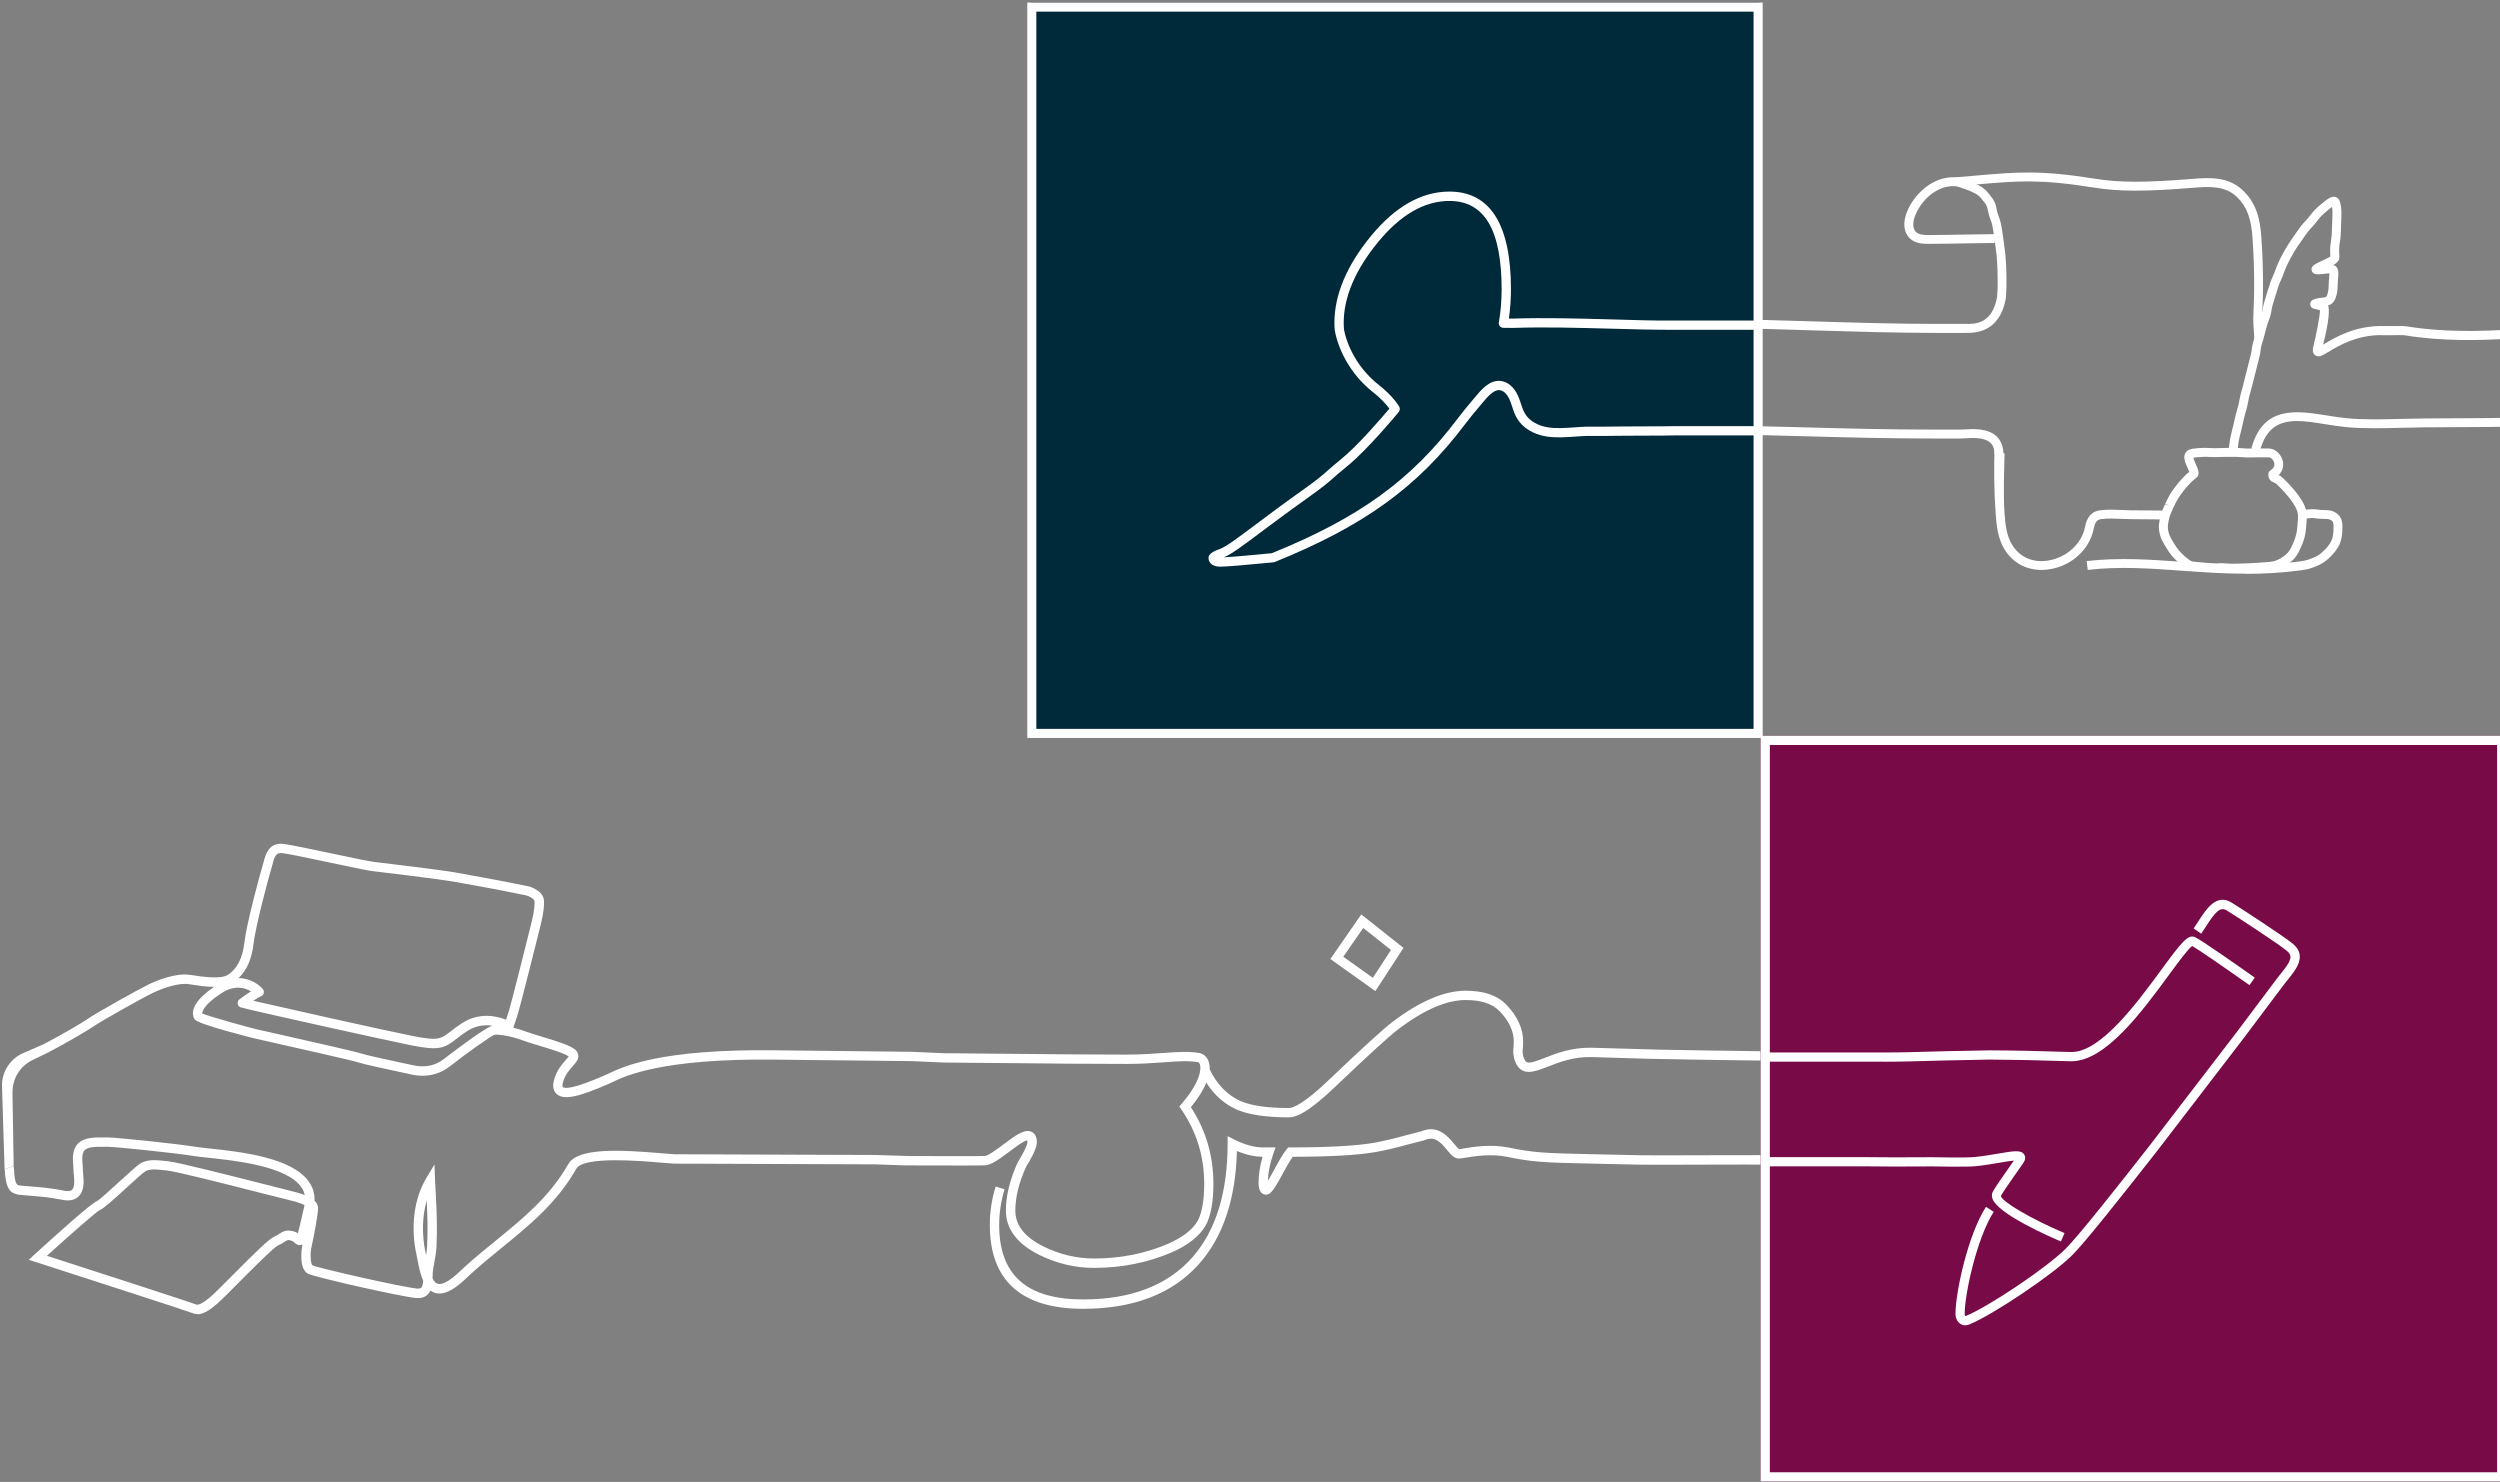 <svg width="582" height="345" viewBox="0 0 582 345" fill="none" xmlns="http://www.w3.org/2000/svg">
<rect x="0" y="0" width="582" height="345" fill="#808080" stroke="none"/>
<path d="M45.93 305.92C45.52 305.92 45.12 305.84 44.72 305.66C43.75 305.26 22.51 298.37 8.48 293.85L6.7 293.27L8.08 292.01C12.95 287.57 21.3 280.05 22.56 279.62C23.15 279.34 25.99 276.74 27.88 275.01C30.88 272.27 32.26 271.03 32.92 270.71C34.46 269.96 35.76 269.96 39.14 270.34C41.61 270.62 53.09 273.54 61.47 275.67C64.41 276.42 66.81 277.03 67.96 277.31C69.14 277.59 70.13 277.89 70.95 278.21C70.81 277.54 70.53 276.91 70.11 276.31C66.65 271.46 54.84 270.2 48.49 269.52C47.11 269.37 45.96 269.25 45.14 269.12C40.22 268.34 27.07 267 25.18 266.98H24.92C22.55 266.95 20.51 266.92 19.7 267.77C19.27 268.22 19.09 269.02 19.17 270.2L19.21 270.79C19.29 272.02 19.34 272.97 19.35 273.28L17.17 273.34C17.17 273.04 17.1 272.11 17.03 270.92L16.99 270.33C16.88 268.51 17.25 267.18 18.12 266.26C19.59 264.72 22.07 264.76 24.95 264.8H25.21C27.24 264.83 40.42 266.17 45.48 266.97C46.27 267.1 47.38 267.21 48.72 267.36C55.88 268.13 67.85 269.41 71.88 275.06C72.84 276.4 73.29 277.9 73.23 279.53C73.71 279.98 73.97 280.48 74.04 281.03C74.17 282.08 72.97 288.4 72.59 289.94C72.09 291.98 72.33 294.24 72.75 294.58C74.11 295.21 93.45 299.62 97.01 299.97C97.5 300.02 97.85 299.96 98.04 299.79C98.35 299.52 98.46 298.85 98.51 298.12C97.83 296.6 97.48 294.76 97.19 293.27C97.12 292.89 97.05 292.54 96.98 292.23C95.54 285.6 96.37 279.04 99.26 274.23L101.15 271.09L101.28 274.75C101.3 275.39 101.34 276.03 101.38 276.68L101.45 277.94C101.66 282.07 101.83 286.11 101.61 290.2C101.53 291.63 101.29 292.96 101.05 294.24C100.97 294.66 100.89 295.09 100.82 295.52C100.74 295.96 100.73 296.52 100.72 297.12C100.72 297.3 100.72 297.49 100.71 297.68C100.92 298.06 101.15 298.38 101.41 298.6C102.96 299.86 105.96 297.02 107.57 295.5C107.84 295.24 108.09 295.01 108.3 294.82C110.66 292.69 113.08 290.72 115.43 288.81C121.89 283.54 127.99 278.56 132.29 271.01C134.48 267.16 144.24 267.65 154.05 268.48C155.23 268.58 156.23 268.67 156.96 268.71L203.8 268.88L211.96 269.13C222.57 269.16 227.89 269.17 229.25 269.11C230.06 269.07 232.11 267.54 233.6 266.42C236.37 264.34 238.55 262.7 240.18 263.5C240.96 263.88 241.37 264.7 241.38 265.93C241.4 267.49 239.56 270.52 238.93 271.51C237.23 275.22 236.37 278.69 236.37 281.82C236.37 285.26 238.53 288 242.96 290.2C246.69 292.04 250.65 292.98 254.72 292.98C260.9 292.98 266.73 291.81 272.05 289.5C275.35 288.03 277.63 286.26 278.81 284.23C279.82 282.36 280.34 279.44 280.34 275.56C280.34 269.22 278.55 263.41 275.02 258.29L274.54 257.6L275.09 256.96C279.29 252.09 279.74 248.91 279.34 247.79C279.18 247.33 278.92 247.29 278.83 247.27C276.64 246.89 274.13 247.07 270.94 247.3C268.48 247.48 265.7 247.68 262.36 247.68C253.78 247.68 245.33 247.6 235.54 247.5C230.68 247.45 225.47 247.4 219.73 247.36L212.23 247.03L180.3 246.68C154.23 246.37 145.58 250.48 142.74 251.84C142.5 251.96 142.29 252.06 142.1 252.14C134.65 255.45 131.26 256.15 129.62 254.71C128.77 253.97 128.57 252.81 129.02 251.25C129.65 249.09 130.91 247.67 131.74 246.73C132.03 246.4 132.43 245.96 132.48 245.79C132.45 245.87 132.48 246.03 132.53 246.1L133.91 244.42C134.36 244.8 134.6 245.26 134.63 245.76C134.69 246.67 134.07 247.37 133.35 248.18C132.56 249.07 131.58 250.18 131.09 251.86C130.86 252.66 130.95 253 131.03 253.07C131.4 253.39 133.11 253.74 141.2 250.15C141.37 250.07 141.56 249.98 141.78 249.88C145.05 248.32 153.73 244.18 180.3 244.51L212.26 244.86L219.76 245.19C225.46 245.24 230.67 245.29 235.53 245.33C245.31 245.43 253.75 245.51 262.33 245.51C265.59 245.51 268.33 245.31 270.75 245.14C274.08 244.9 276.72 244.71 279.17 245.14C280.19 245.32 280.98 246.02 281.36 247.07C282.25 249.57 280.72 253.53 277.24 257.75C280.72 263.08 282.48 269.07 282.48 275.57C282.48 279.88 281.89 283.06 280.67 285.31C279.24 287.77 276.63 289.84 272.89 291.5C267.29 293.93 261.17 295.16 254.69 295.16C250.28 295.16 246 294.15 241.97 292.15C236.79 289.58 234.17 286.11 234.17 281.82C234.17 278.36 235.11 274.56 236.96 270.53L237.03 270.4C238.08 268.76 239.19 266.59 239.18 265.95C239.18 265.71 239.15 265.56 239.13 265.47C238.32 265.57 236.19 267.18 234.89 268.16C232.7 269.8 230.81 271.22 229.33 271.29C227.92 271.35 222.58 271.34 211.94 271.31H210.77L203.74 271.06L156.88 270.89C156.08 270.85 155.06 270.76 153.85 270.66C148.92 270.24 135.84 269.13 134.16 272.09C129.66 280 123.41 285.1 116.79 290.5C114.47 292.39 112.07 294.35 109.74 296.45C109.54 296.63 109.31 296.85 109.05 297.1C107 299.05 103.21 302.64 100.2 300.45C100.03 300.83 99.79 301.17 99.47 301.45C98.81 302.04 97.91 302.28 96.79 302.17C93.05 301.8 73.09 297.3 71.67 296.5C69.68 295.39 70.07 291.36 70.42 289.7C70.33 289.74 70.23 289.78 70.13 289.81C69.39 290.04 68.85 289.55 68.57 289.29C68.37 289.11 68.18 288.94 67.94 288.85C67.06 288.56 66.87 288.68 66.19 289.13C65.82 289.37 65.35 289.68 64.71 289.94C63.71 290.4 58.5 295.64 55.39 298.77C53.29 300.88 51.48 302.7 50.66 303.42C48.92 304.94 47.4 305.96 45.95 305.96L45.93 305.92ZM10.93 292.35C18.6 294.83 44.53 303.2 45.58 303.66C45.98 303.83 46.8 303.83 49.21 301.73C49.97 301.07 51.76 299.27 53.83 297.19C59.86 291.12 62.74 288.34 63.87 287.88C64.32 287.7 64.66 287.48 64.98 287.26C65.8 286.72 66.74 286.12 68.61 286.74C68.9 286.84 69.14 286.96 69.35 287.1C69.63 286.08 70.06 284.23 70.64 281.68L70.87 280.66C70.87 280.66 70.89 280.58 70.9 280.54C70.26 280.22 69.2 279.83 67.45 279.41C66.29 279.13 63.88 278.52 60.93 277.77C53.56 275.89 41.22 272.75 38.89 272.49C35.59 272.12 34.81 272.19 33.87 272.66C33.37 272.92 31.04 275.05 29.34 276.61C25.73 279.92 24.06 281.39 23.26 281.67C22.42 282.1 16.51 287.28 10.92 292.35H10.93ZM99.34 279.48C98.28 283.16 98.17 287.49 99.09 291.75C99.12 291.89 99.15 292.05 99.19 292.21C99.3 291.5 99.39 290.79 99.43 290.06C99.62 286.55 99.51 283.04 99.34 279.48Z" fill="white"/>
<path d="M409.87 244.72C413.33 244.76 416.61 244.78 419.33 244.78C422.64 244.78 431.52 244.9 440.1 245.02C447.98 245.13 455.42 245.21 457.28 245.22L463.82 245.09C469.13 245.11 474.37 245.22 481.94 245.46C482 245.46 482.06 245.46 482.12 245.46C488.62 245.46 496.73 234.41 502.11 227.07C506.49 221.1 507.95 219.23 509.52 219.83C510.71 220.28 520.09 226.88 522.94 228.9L521.68 230.68C516.39 226.94 510.42 222.81 508.98 221.99C508.07 222.63 505.84 225.66 503.86 228.36C497.82 236.6 489.54 247.86 481.87 247.63C474.32 247.39 469.1 247.28 463.84 247.26L457.32 247.39C455.43 247.42 447.98 247.3 440.09 247.19C431.51 247.07 422.64 246.95 419.35 246.95C416.84 246.95 413.86 246.93 410.69 246.9" fill="white"/>
<path d="M410.67 246.91C401.77 246.82 391.43 246.63 386.24 246.53L383.95 246.49L370.49 246.08C366.24 245.99 362.95 247.3 360.3 248.33C357.15 249.56 354.18 250.72 352.74 247.13C352.23 245.87 352.28 244.59 352.29 244.45C352.37 243.76 352.41 243.13 352.41 242.5C352.41 240.07 351.3 237.69 349.12 235.42C347.43 233.67 344.84 232.81 341.21 232.81C336.72 232.81 331.42 235.11 325.46 239.65C323.48 241.15 318.64 245.56 311.09 252.76C304.24 259.36 301.51 260.12 300.05 260.12C294.96 260.12 290.97 259.55 288.21 258.43C284.5 256.91 281.41 253.77 279.52 249.59L281.5 248.69C283.16 252.36 285.84 255.11 289.03 256.42C291.53 257.44 295.24 257.95 300.05 257.95C300.99 257.95 303.48 257.07 309.59 251.19C317.31 243.83 322.08 239.49 324.15 237.92C330.5 233.09 336.24 230.64 341.22 230.64C345.47 230.64 348.57 231.71 350.69 233.91C353.28 236.6 354.59 239.49 354.59 242.5C354.59 243.22 354.55 243.94 354.46 244.64C354.46 244.64 354.44 245.53 354.76 246.33C355.32 247.73 355.9 247.72 359.51 246.31C362.19 245.26 365.85 243.81 370.54 243.91L386.28 244.36C391.31 244.45 401.16 244.63 409.86 244.73" fill="white"/>
<path d="M320.19 230.73L309.71 223.26L316.9 212.88L326.73 220.67L320.19 230.73ZM312.72 222.73L319.6 227.64L323.82 221.15L317.36 216.03L312.71 222.74L312.72 222.73Z" fill="white"/>
<path d="M411.04 271.13C410.34 271.09 403.43 271.11 396.74 271.13C389.43 271.15 382.53 271.18 381.53 271.13C381.53 271.13 373.24 270.94 370.67 270.89C358.69 270.65 356.65 270.48 350.78 269.3C347.03 268.55 343.18 269.18 341.11 269.52C340.4 269.64 339.93 269.71 339.61 269.71C338.53 269.71 337.77 268.79 336.89 267.73C335.25 265.74 333.91 264.42 331.63 265.43L331.46 265.49L327.4 266.53C325.09 267.19 322.66 267.76 320.18 268.21C316.08 268.92 309.62 269.29 300.95 269.3C300.28 270.25 299.31 271.91 298.07 274.24C296.24 277.56 295.57 278.11 294.75 278.11C294.09 278.11 292.99 277.75 292.99 275.34C292.99 273.45 293.31 271.43 293.93 269.3C292.04 269.28 290.03 268.83 287.95 267.96C287.68 279.12 284.72 287.96 279.15 294.23C273 301.17 263.92 304.69 252.17 304.69C237.74 304.69 230.43 298.12 230.43 285.17C230.43 282.18 230.88 279.17 231.78 276.23L233.86 276.86C233.03 279.59 232.61 282.39 232.61 285.17C232.61 296.84 239.01 302.51 252.17 302.51C263.27 302.51 271.8 299.24 277.52 292.78C283.01 286.6 285.79 277.68 285.79 266.26V264.49L287.37 265.29C289.76 266.51 292.02 267.12 294.07 267.12H296.95L296.44 268.57C295.65 270.82 295.22 272.95 295.16 274.89C295.41 274.48 295.74 273.94 296.14 273.2C297.66 270.35 298.77 268.49 299.54 267.53L299.87 267.12H300.39C309.21 267.12 315.73 266.76 319.78 266.06C322.18 265.62 324.55 265.06 326.82 264.42L330.82 263.39C334.73 261.71 337.12 264.6 338.56 266.33C338.95 266.8 339.48 267.44 339.71 267.54C339.75 267.52 340.28 267.44 340.75 267.36C342.96 266.99 347.07 266.32 351.21 267.15C356.91 268.3 358.91 268.46 370.71 268.7C373.29 268.75 381.6 268.94 381.6 268.94C382.57 268.99 389.77 268.96 396.73 268.94C403.17 268.92 407.72 268.91 409.86 268.92" fill="white"/>
<path d="M409.87 268.94C410.56 268.94 411 268.95 411.17 268.96C413.43 269.09 419.59 269.04 426.12 268.98C429.98 268.95 433.98 268.91 437.44 268.91C441.31 268.91 449 268.9 451.19 268.88C451.3 268.88 458.54 269.05 460.54 268.84C462.4 268.65 464.19 268.34 465.78 268.07C469.32 267.47 470.94 267.19 471.65 268.31C471.9 268.7 472.07 269.37 471.42 270.3C470.99 270.92 470.5 271.63 469.98 272.36C468.6 274.33 467.04 276.56 466.45 277.59C466.66 278.79 473.25 282.67 480.59 285.78L479.74 287.79C477.39 286.79 465.58 281.65 464.42 278.2C464.16 277.44 464.35 276.86 464.55 276.51C465.19 275.39 466.72 273.21 468.19 271.11C468.52 270.64 468.84 270.19 469.13 269.76C468.3 269.85 467.14 270.04 466.13 270.22C464.51 270.5 462.68 270.81 460.75 271.01C458.62 271.23 451.47 271.07 451.16 271.06C449 271.08 441.3 271.09 437.43 271.09C433.98 271.09 429.98 271.13 426.13 271.16C419.57 271.22 413.37 271.27 411.04 271.14" fill="white"/>
<path d="M2.9 254.3L3.18 271.47L1.07 272.19L0.47 252.95C0.36 249.59 2.32 246.5 5.41 245.16L10.19 243.08C14.76 240.69 19.52 237.85 20.48 237.16C22.25 235.9 32.48 230.19 34.57 229.19C36.34 228.34 40.81 226.44 44.21 226.94L44.62 227C47.17 227.39 51.43 228.04 53.12 226.9C55.24 225.47 56.48 223.02 56.89 219.44C57.42 214.87 60.69 202.89 61.15 201.46C61.23 201.22 61.29 200.95 61.37 200.67C61.78 199.05 62.55 196.01 66.08 196.47C67.72 196.68 72.73 197.74 77.58 198.76C81.74 199.64 86.04 200.54 87.03 200.65C88.91 200.86 102.88 202.55 105.88 203.09C107.74 203.42 117.17 205.12 119.73 205.68C120.68 205.89 121.37 206.02 121.9 206.11C122.71 206.26 123.24 206.35 123.83 206.6C124.99 207.09 126.42 207.99 126.61 209.43C126.76 210.6 126.53 212.59 125.97 214.9C125.44 217.09 121.05 234.55 120.59 235.93C120.16 237.22 119.52 239.24 119.52 239.24C119.52 239.24 119.52 239.25 119.52 239.26C120.4 239.47 121.33 239.75 122.28 240.1C123.27 240.47 124.66 240.89 126.12 241.33C130.09 242.53 132.78 243.38 133.94 244.39C134.4 244.78 134.45 245.47 134.06 245.92C133.67 246.38 132.98 246.43 132.53 246.04C131.63 245.26 128.08 244.2 125.5 243.42C124 242.97 122.58 242.54 121.53 242.15C118.6 241.06 115.88 240.78 115.14 240.89C114.3 241.17 108.75 245.07 104.79 248.2C102.55 249.97 100.22 250.43 98.37 250.43C96.94 250.43 95.78 250.16 95.18 250.01L95.02 249.97C94.73 249.9 94.01 249.75 93.06 249.55C89.01 248.68 84.58 247.73 83.44 247.33C82.3 246.93 68.56 243.84 62.69 242.52C60.79 242.09 59.47 241.79 59.2 241.73C59.07 241.7 46.13 238.47 45.33 237.33C45.11 237.01 44.77 236.33 44.97 235.28C45.3 233.58 46.94 231.72 49.85 229.74C47.98 229.74 45.99 229.43 44.32 229.17L43.91 229.11C41.62 228.77 38.08 229.95 35.53 231.17C33.31 232.23 23.31 237.84 21.76 238.95C20.75 239.67 15.86 242.59 11.21 245.02L7.55 246.79C4.67 248.18 2.86 251.12 2.92 254.32L2.9 254.3ZM47.07 235.94C48.83 236.69 57.94 239.19 59.67 239.6C59.94 239.66 61.25 239.96 63.13 240.38C73.38 242.69 83.01 244.87 84.12 245.26C85.23 245.65 90.8 246.84 93.48 247.41C94.45 247.62 95.19 247.78 95.48 247.84L95.65 247.88C96.91 248.18 100.27 248.97 103.42 246.48C103.51 246.41 112.39 239.5 114.61 238.78C112.93 238.54 110.82 238.69 108.75 240.04C107.69 240.73 106.91 241.33 106.23 241.87C103.45 244.03 102.25 244.65 95.68 243.34C90.32 242.27 56.58 234.81 55.93 234.48C55.59 234.31 55.36 233.98 55.33 233.6C55.3 233.22 55.46 232.85 55.77 232.63C56.83 231.85 57.72 231.23 58.43 230.79C57.1 229.97 54.67 229.18 51.54 231.22C47.36 233.95 47.06 235.51 47.09 235.95L47.07 235.94ZM59 232.99C66.39 234.69 89.4 239.85 96.09 241.18C102 242.36 102.61 241.89 104.88 240.13C105.56 239.6 106.41 238.94 107.55 238.2C111.64 235.53 115.81 236.59 117.81 237.39C118.03 236.72 118.3 235.88 118.51 235.23C118.91 234.02 123.28 216.7 123.83 214.38C124.41 211.99 124.51 210.39 124.42 209.7C124.39 209.5 123.97 209.03 122.95 208.59C122.59 208.44 122.2 208.37 121.48 208.24C120.93 208.14 120.22 208.01 119.23 207.79C116.66 207.22 106.61 205.42 105.47 205.22C102.62 204.71 89.16 203.07 86.76 202.8C85.66 202.68 81.7 201.84 77.1 200.87C72.52 199.9 67.33 198.81 65.77 198.61C64.37 198.44 63.97 199.1 63.45 201.18C63.37 201.51 63.29 201.83 63.2 202.1C62.64 203.83 59.52 215.48 59.03 219.66C58.62 223.23 57.47 225.87 55.53 227.7C58.18 227.74 60.21 229.12 61.17 230.23C61.43 230.53 61.5 230.94 61.37 231.31C61.24 231.68 60.92 231.95 60.53 232.02C60.33 232.09 59.72 232.47 58.98 232.97L59 232.99Z" fill="white"/>
<path d="M3.18 271.47C3.24 271.91 3.27 272.33 3.29 272.71C3.29 272.88 3.31 273.05 3.32 273.2C3.53 275.69 4.02 275.83 4.29 275.9C4.39 275.93 4.48 275.95 4.57 275.98C4.73 276.01 5.58 276.08 6.4 276.14C8.57 276.31 11.86 276.55 14.92 277.19C15.52 277.32 16.33 277.38 16.76 277C17.45 276.39 17.29 274.68 17.22 273.87C17.2 273.65 17.18 273.47 17.18 273.33C17.16 272.73 17.64 272.23 18.24 272.21C18.84 272.21 19.34 272.67 19.36 273.27C19.36 273.37 19.38 273.51 19.39 273.67C19.5 274.84 19.71 277.28 18.21 278.62C17.59 279.18 16.78 279.46 15.8 279.46C15.39 279.46 14.95 279.41 14.49 279.31C11.57 278.71 8.37 278.46 6.25 278.3C4.7 278.18 4.2 278.14 3.87 278.02L3.74 277.98C2.41 277.62 1.46 276.69 1.18 273.36C1.17 273.18 1.15 273 1.14 272.81C1.13 272.61 1.12 272.39 1.1 272.17" fill="white"/>
<path d="M583.47 171.3H409.87V344.89H583.47V171.3Z" fill="#780A47"/>
<path d="M583.46 344.89H409.87V171.3H583.46V344.89ZM412.02 342.74H581.32V173.44H412.02V342.74Z" fill="white"/>
<path d="M479.82 289.03C477.36 287.99 465.05 282.62 463.84 279.05C463.58 278.28 463.77 277.7 463.97 277.34C464.64 276.17 466.23 273.9 467.77 271.71C468.14 271.18 468.51 270.66 468.84 270.18C467.96 270.26 466.67 270.48 465.55 270.67C463.86 270.96 461.95 271.28 459.93 271.49C457.71 271.71 450.23 271.54 449.91 271.54C447.65 271.56 444.83 271.57 440.78 271.57C440.1 271.57 438.34 271.55 436.75 271.54C435.61 271.53 434.56 271.52 434.08 271.52H410.65V269.38H434.08C434.57 269.38 435.62 269.39 436.76 269.4C438.34 269.42 440.09 269.43 440.77 269.43C444.81 269.43 447.63 269.42 449.91 269.4C450.02 269.4 457.6 269.57 459.69 269.36C461.64 269.16 463.51 268.84 465.17 268.56C468.84 267.94 470.52 267.65 471.24 268.78C471.49 269.17 471.65 269.84 471 270.78C470.55 271.43 470.03 272.17 469.49 272.94C468.05 275 466.41 277.33 465.8 278.41C465.94 279.69 472.85 283.78 480.62 287.07L479.78 289.04L479.82 289.03Z" fill="white"/>
<path d="M457.54 308.54C457.12 308.54 456.72 308.42 456.36 308.18C455.67 307.72 455.25 306.87 455.24 305.91C455.2 301.05 458.11 287.48 462.34 280.95L464.14 282.12C460.18 288.24 457.35 301.39 457.38 305.9C457.38 306.21 457.51 306.38 457.55 306.4C462.94 304.22 476.42 295.15 480.86 290.73C483.83 287.77 492.41 276.94 500.41 266.72L520.57 240.46C522.83 237.47 524.77 234.89 526.47 232.61C527.75 230.89 528.9 229.35 529.96 227.95C530.28 227.52 530.63 227.09 530.97 226.67C533.36 223.71 533.87 222.6 532.39 221.36C530.54 219.81 520.04 212.93 518.33 211.92C516.79 211.01 515.63 212.44 513.55 215.68C513.18 216.25 512.82 216.82 512.44 217.36L510.68 216.14C511.04 215.62 511.4 215.07 511.75 214.52C513.61 211.62 515.94 208.01 519.43 210.07C521.05 211.03 531.75 218.02 533.78 219.71C537.12 222.5 534.53 225.68 532.65 228.01C532.32 228.42 531.99 228.82 531.68 229.23C530.62 230.63 529.48 232.16 528.19 233.88C526.49 236.16 524.55 238.75 522.28 241.75L502.11 268.03C494.06 278.3 485.43 289.2 482.38 292.24C477.81 296.79 463.92 306.12 458.4 308.35C458.11 308.47 457.82 308.52 457.53 308.52L457.54 308.54Z" fill="white"/>
<path d="M438.45 247.16H410.67V245.02H438.45C442.39 245.02 446.45 244.9 450.03 244.8C452.48 244.73 454.66 244.67 456.31 244.66L463.15 244.52C468.69 244.54 474.17 244.66 482.09 244.91C482.15 244.91 482.21 244.91 482.28 244.91C489.11 244.91 497.6 233.34 503.23 225.66C507.79 219.45 509.31 217.53 510.9 218.12C512.14 218.59 521.94 225.49 524.91 227.59L523.67 229.34C518.09 225.39 511.79 221.04 510.35 220.23C509.41 220.85 507.05 224.07 504.95 226.93C498.64 235.53 490.04 247.26 482.01 247.06C474.11 246.81 468.65 246.7 463.15 246.67L456.33 246.81C454.68 246.82 452.52 246.88 450.09 246.95C446.49 247.05 442.41 247.17 438.44 247.17L438.45 247.16Z" fill="white"/>
<path d="M409.57 0.6H240.09V171.8H409.57V0.6Z" fill="#002A3A"/>
<path d="M410.35 171.8H239.15V0.6H410.35V171.8ZM241.26 169.68H408.23V2.71H241.26V169.68Z" fill="white"/>
<path d="M284.25 131.93C281.63 131.93 281.34 130.48 281.34 129.86C281.34 129.65 281.4 129.44 281.52 129.26C281.89 128.7 282.63 128.26 283.9 127.84C285.41 127.3 288.15 125.24 292.31 122.12C295.09 120.03 298.55 117.44 302.87 114.37C306.81 111.57 307.73 110.75 309.01 109.61C309.76 108.94 310.62 108.18 312.21 106.89C316.14 103.71 321.74 97.17 323.45 95.13C322.88 94.35 321.67 92.9 319.69 91.34C314.18 87.04 311.45 81.04 310.73 76.86C310.67 76.25 310.65 75.72 310.65 75.17C310.65 68.65 313.49 61.87 319.1 55.02C324.76 48.1 330.92 44.6 337.42 44.6C346.93 44.6 351.75 52.27 351.75 67.39C351.75 69.61 351.57 72.06 351.27 74.17H352.19C359.5 73.93 367.32 74.14 374.89 74.35C380.05 74.49 384.92 74.68 389.64 74.62H409.79V76.78H389.5C384.79 76.78 379.95 76.65 374.83 76.51C367.29 76.31 359.5 76.09 352.22 76.34L349.99 76.32C349.67 76.32 349.37 76.17 349.16 75.93C348.96 75.68 348.87 75.36 348.93 75.05C349.34 72.82 349.58 69.96 349.58 67.4C349.58 53.52 345.6 46.78 337.41 46.78C331.59 46.78 326 50.02 320.77 56.41C315.49 62.86 312.81 69.18 312.81 75.19C312.81 75.67 312.83 76.14 312.87 76.6C313.51 80.28 315.99 85.72 321.02 89.64C324.33 92.23 325.69 94.57 325.74 94.67C325.96 95.06 325.92 95.55 325.64 95.89C325.35 96.25 318.4 104.67 313.57 108.58C312.01 109.84 311.18 110.58 310.44 111.23C309.11 112.41 308.15 113.26 304.12 116.13C299.83 119.18 296.38 121.77 293.6 123.84C289.39 127 286.76 128.97 284.93 129.74C286.67 129.66 290.41 129.34 296.07 128.79C316.4 120.55 328.53 111.76 339.31 97.49C340.36 96.1 341.55 94.63 342.96 92.98L343.38 92.48C344.77 90.81 346.68 88.49 349.18 88.67C350.91 88.78 352.48 90.08 353.4 92.16C353.67 92.77 353.87 93.39 354.07 93.98C354.35 94.82 354.61 95.61 355.02 96.3C355.99 97.93 357.91 99.08 360.3 99.47C362.25 99.79 364.27 99.65 366.4 99.5C367.6 99.42 368.82 99.31 370.06 99.33C372.32 99.33 374.58 99.33 376.85 99.29C378.16 99.27 380.23 99.26 382.41 99.26C385.37 99.26 388.44 99.25 390.18 99.2H409.79V101.36H390.22C388.48 101.41 385.4 101.42 382.42 101.42C380.25 101.42 378.2 101.43 376.89 101.45C374.61 101.49 372.33 101.5 370.06 101.49C368.96 101.45 367.77 101.57 366.56 101.65C364.4 101.8 362.16 101.96 359.95 101.6C356.93 101.11 354.46 99.58 353.16 97.4C352.63 96.51 352.32 95.57 352.02 94.65C351.84 94.1 351.66 93.55 351.43 93.02C350.98 92 350.12 90.88 349.06 90.82C347.7 90.71 346.22 92.46 345.06 93.85L344.62 94.37C343.24 95.99 342.07 97.43 341.05 98.78C329.98 113.43 317.56 122.42 296.75 130.84C296.65 130.88 296.55 130.9 296.45 130.91C289.6 131.58 285.61 131.91 284.25 131.91V131.93Z" fill="white"/>
<path d="M408.62 74.49H410.76C414.7 74.59 418.61 74.71 422.53 74.83C431.7 75.11 441.18 75.4 450.5 75.4H457.39C459.77 75.46 463.73 75.52 464.92 69.19C464.92 68.8 464.96 68.4 464.99 68.01C465.02 67.62 465.06 67.24 465.05 66.85C465.05 66.51 465.05 66.17 465.05 65.82C465.05 65.35 465.05 64.88 465.05 64.41L465.03 63.62C465.02 63.07 465.01 62.52 464.98 61.98C464.95 61.24 464.89 60.52 464.84 59.81L464.82 59.57C464.79 59.11 464.72 58.66 464.66 58.22C464.61 57.87 464.56 57.52 464.52 57.17C464.48 56.74 464.42 56.33 464.36 55.91V56.56C462.03 56.58 459.68 56.62 457.32 56.66C454.63 56.71 451.94 56.76 449.25 56.77C447.57 56.79 445.85 56.68 444.59 55.48C443.18 54.13 442.93 51.84 443.93 49.35C445.65 45.07 450.13 40.91 455.35 41.28C456.06 41.33 456.72 41.57 457.35 41.8C457.59 41.89 457.83 41.97 458.08 42.05C458.87 42.3 459.68 42.64 460.62 43.13C461.55 43.61 462.25 44.17 462.81 44.89L463.1 45.24C463.53 45.76 464.01 46.34 464.36 47.1C464.6 47.62 464.71 48.17 464.82 48.7C464.88 49 464.94 49.31 465.03 49.61C465.11 49.87 465.21 50.14 465.31 50.41C465.49 50.89 465.69 51.43 465.81 52.03C465.97 52.78 466.08 53.57 466.21 54.39L466.27 54.8C466.38 55.5 466.48 56.23 466.56 56.98C466.59 57.3 466.64 57.62 466.69 57.95C466.76 58.44 466.83 58.94 466.87 59.45L466.89 59.69C466.94 60.42 467 61.16 467.03 61.92C467.06 62.48 467.07 63.05 467.08 63.62L467.1 64.39C467.11 64.88 467.11 65.37 467.1 65.86C467.1 66.19 467.1 66.52 467.1 66.86C467.1 67.31 467.07 67.76 467.03 68.22C467 68.59 466.97 68.96 466.97 69.32C466.97 69.38 466.97 69.44 466.95 69.5C465.46 77.64 459.55 77.53 457.34 77.5H450.48C441.13 77.49 431.63 77.2 422.45 76.92C418.54 76.8 414.63 76.68 410.72 76.58H408.61M454.73 43.33C450.71 43.33 447.25 46.68 445.87 50.13C445.35 51.42 445.12 53.12 446.04 54C446.75 54.68 447.95 54.73 449.26 54.72C451.93 54.71 454.62 54.66 457.3 54.61C459.6 54.57 461.89 54.53 464.16 54.51C464.05 53.74 463.94 53.08 463.81 52.44C463.72 52 463.56 51.57 463.39 51.12C463.27 50.81 463.16 50.5 463.07 50.2C462.96 49.83 462.88 49.47 462.81 49.11C462.72 48.68 462.64 48.27 462.5 47.96C462.26 47.45 461.89 46.99 461.53 46.56L461.22 46.18C460.83 45.69 460.36 45.32 459.69 44.97C458.86 44.54 458.16 44.24 457.49 44.03C457.21 43.94 456.94 43.84 456.67 43.75C456.12 43.55 455.65 43.38 455.23 43.35C455.07 43.34 454.9 43.33 454.74 43.33H454.73Z" fill="white"/>
<path d="M464.36 103.76C464.15 109.01 464.22 114.34 464.59 119.58C464.79 122.42 465.11 125.39 466.66 127.91C468.55 130.98 471.67 132.68 475.25 132.68C475.94 132.68 476.65 132.62 477.37 132.49C482.43 131.59 486.45 127.84 487.39 123.18C487.55 122.39 487.81 121.44 488.42 121.08C488.62 120.96 488.9 120.88 489.31 120.83C490.76 120.65 492.35 120.73 493.89 120.79C494.64 120.82 495.39 120.86 496.12 120.86L504.09 120.93L504.11 118.87L496.14 118.8C495.43 118.8 494.71 118.76 493.98 118.73C492.36 118.66 490.68 118.58 489.07 118.78C488.63 118.83 487.98 118.94 487.38 119.3C486.06 120.08 485.61 121.57 485.37 122.78C484.61 126.56 481.18 129.72 477.01 130.46C473.38 131.12 470.24 129.79 468.42 126.83C467.11 124.71 466.83 122.02 466.65 119.44C466.35 115.08 466.56 110.04 466.66 105.65L464.36 103.76Z" fill="white"/>
<path d="M526.83 79.36L524.77 79.26C524.81 78.42 524.74 77.57 524.67 76.66C524.61 75.86 524.54 75.03 524.56 74.2C524.58 73.2 524.62 72.21 524.66 71.21C524.7 70.13 524.75 69.05 524.76 67.97C524.81 63.77 524.68 59.52 524.38 55.33C524.13 51.88 523.5 48.32 520.52 45.64C517.93 43.31 514.48 43.38 510.58 43.71C499.54 44.62 493.27 44.61 487.46 43.67C474.93 41.65 469.5 42.12 460.5 42.91C458.92 43.05 457.24 43.2 455.39 43.34L455.23 41.28C457.07 41.14 458.74 40.99 460.32 40.85C469.48 40.05 475.01 39.56 487.79 41.62C493.42 42.53 499.56 42.53 510.41 41.64C514.63 41.29 518.7 41.22 521.9 44.1C525.42 47.27 526.17 51.3 526.44 55.18C526.74 59.43 526.87 63.74 526.82 67.99C526.81 69.09 526.76 70.19 526.72 71.29C526.68 72.27 526.64 73.25 526.63 74.23C526.62 74.97 526.68 75.71 526.74 76.5C526.81 77.43 526.89 78.38 526.84 79.35L526.83 79.36Z" fill="white"/>
<path d="M587.28 99.3C581.82 99.4 576.3 99.42 570.95 99.45C568.72 99.46 566.49 99.47 564.25 99.49C562.55 99.5 560.82 99.55 559.09 99.59C554.8 99.7 550.37 99.82 546.09 99.42C544.52 99.27 542.92 99.01 541.36 98.76C534.37 97.63 528.33 96.66 526.12 104.95L524.12 104.42C526.81 94.32 534.72 95.6 541.69 96.72C543.21 96.97 544.79 97.22 546.28 97.36C550.43 97.75 554.8 97.63 559.03 97.52C560.78 97.47 562.51 97.43 564.23 97.42C566.46 97.4 568.7 97.39 570.93 97.38C576.26 97.35 581.74 97.33 587.17 97.23" fill="white"/>
<path d="M585.94 78.73C577.28 79.32 568.51 79.48 559.85 78.06C559.43 77.99 558.39 78.01 557.38 78.03C556.56 78.04 555.68 78.06 554.92 78.03C548.84 77.83 544.48 80.47 542.13 81.88C540.66 82.77 539.77 83.3 538.96 82.69C538.17 82.1 538.45 81 538.6 80.42C539 78.87 540.1 73.74 540.09 72.21C539.85 72.14 539.55 72.08 539.33 72.03C538.68 71.9 537.87 71.73 537.82 70.86C537.8 70.54 537.89 69.96 538.77 69.66C539.6 69.37 540.22 69.33 540.67 69.29C541.1 69.26 541.3 69.24 541.59 69.06C541.61 69.02 541.85 68.62 542.01 67.74C542.08 67.35 542.1 66.9 542.11 66.42C542.11 66.13 542.13 65.85 542.15 65.58L542.21 64.88C542.25 64.42 542.29 63.91 542.28 63.63C542.18 63.63 542.03 63.63 541.83 63.66C541.66 63.67 541.48 63.7 541.28 63.72C540.84 63.78 540.33 63.84 539.74 63.86C538.85 63.9 538.31 63.58 538.16 62.96C537.92 61.94 538.8 61.53 540.73 60.63L540.98 60.51C541.45 60.29 542.2 59.95 542.5 59.71C542.47 59.19 542.42 58.3 542.5 57.21C542.53 56.81 542.59 56.38 542.66 55.94C542.73 55.51 542.8 55.06 542.83 54.6C542.86 54.07 542.88 53.52 542.89 52.98L542.95 51.39C542.98 50.69 543.01 50.02 543 49.43C542.99 48.88 542.94 48.47 542.9 48.18C542.7 48.32 542.43 48.52 542.08 48.81L541.76 49.08C541.32 49.44 540.82 49.86 540.34 50.35C540.05 50.65 539.79 50.99 539.51 51.35C539.3 51.62 539.08 51.91 538.84 52.19C538.64 52.43 538.42 52.66 538.2 52.9C537.89 53.24 537.56 53.59 537.26 53.98C536.88 54.47 536.53 54.99 536.16 55.52L535.49 56.48C535.17 56.94 534.84 57.4 534.53 57.89C534.11 58.56 533.71 59.25 533.33 59.95C532.95 60.64 532.6 61.36 532.26 62.07C532.07 62.47 531.89 62.97 531.68 63.54L531.42 64.25C531.3 64.57 531.16 64.89 531 65.22C530.82 65.61 530.63 66.03 530.48 66.47C530.26 67.13 530.04 67.83 529.82 68.55L529.75 68.78C529.49 69.6 529.27 70.34 529.04 71.1C528.94 71.44 528.88 71.8 528.82 72.17C528.75 72.61 528.67 73.06 528.55 73.49C528.44 73.89 528.29 74.28 528.14 74.68C528 75.05 527.86 75.42 527.76 75.8C527.55 76.57 527.34 77.36 527.13 78.15C527.03 78.54 526.91 78.92 526.79 79.31C526.67 79.7 526.55 80.1 526.45 80.5C526.36 80.86 526.31 81.23 526.26 81.6C526.2 82.04 526.14 82.49 526.03 82.92L525.16 86.4C525.05 86.82 524.94 87.23 524.84 87.65L524.57 88.74C524.46 89.17 524.35 89.59 524.25 90.01C524.15 90.43 524.03 90.84 523.91 91.24C523.8 91.62 523.69 91.99 523.6 92.35C523.5 92.75 523.43 93.16 523.36 93.55C523.29 93.95 523.21 94.35 523.12 94.74C523.02 95.18 522.89 95.61 522.77 96.02C522.66 96.38 522.56 96.74 522.47 97.09L521.93 99.46C521.82 99.94 521.71 100.38 521.6 100.8C521.51 101.17 521.42 101.51 521.35 101.83C521.18 102.59 521.12 103.08 521.06 103.55C521 104 520.95 104.44 520.82 105.03L518.8 104.59C518.91 104.08 518.96 103.7 519.01 103.3C519.07 102.8 519.14 102.23 519.34 101.38C519.41 101.05 519.51 100.69 519.6 100.3C519.7 99.9 519.81 99.47 519.92 99.01L520.46 96.63C520.55 96.24 520.67 95.84 520.79 95.44C520.9 95.06 521.02 94.68 521.11 94.27C521.19 93.92 521.26 93.55 521.33 93.18C521.41 92.75 521.49 92.31 521.6 91.87C521.7 91.47 521.81 91.07 521.93 90.66C522.04 90.28 522.15 89.91 522.24 89.52C522.34 89.09 522.45 88.66 522.56 88.23L522.83 87.15C522.93 86.73 523.04 86.3 523.16 85.88L524.03 82.41C524.12 82.06 524.16 81.7 524.21 81.33C524.27 80.89 524.33 80.44 524.45 79.98C524.56 79.55 524.69 79.13 524.82 78.71C524.93 78.35 525.04 77.98 525.14 77.62C525.35 76.82 525.56 76.03 525.78 75.25C525.9 74.81 526.06 74.38 526.22 73.95C526.35 73.61 526.48 73.27 526.57 72.92C526.67 72.56 526.73 72.19 526.79 71.83C526.86 71.4 526.93 70.95 527.06 70.5C527.29 69.73 527.52 68.98 527.74 68.26L527.85 67.92C528.08 67.18 528.3 66.46 528.53 65.79C528.7 65.27 528.92 64.8 529.12 64.34C529.25 64.05 529.38 63.77 529.48 63.5L529.73 62.81C529.95 62.21 530.16 61.64 530.39 61.15C530.75 60.4 531.12 59.65 531.52 58.92C531.93 58.19 532.34 57.46 532.78 56.77C533.11 56.25 533.46 55.75 533.8 55.26L534.46 54.32C534.85 53.76 535.23 53.21 535.62 52.69C535.96 52.25 536.32 51.85 536.68 51.47C536.88 51.25 537.08 51.04 537.27 50.82C537.49 50.56 537.69 50.3 537.89 50.05C538.22 49.63 538.53 49.23 538.86 48.89C539.42 48.31 539.96 47.86 540.45 47.46L540.76 47.2C542.03 46.13 543.06 45.51 543.94 45.95C544.24 46.1 545.02 46.5 545.08 49.36C545.09 49.99 545.06 50.7 545.03 51.45L544.98 53C544.96 53.57 544.95 54.14 544.92 54.7C544.89 55.23 544.81 55.74 544.73 56.24C544.67 56.62 544.61 56.98 544.59 57.32C544.51 58.47 544.58 59.36 544.61 59.73C544.67 60.61 544.07 61.19 543.23 61.68C543.77 61.87 544.24 62.31 544.35 63.23C544.4 63.66 544.35 64.26 544.29 65.01L544.24 65.69C544.22 65.94 544.21 66.19 544.21 66.45C544.19 66.99 544.18 67.54 544.08 68.08C543.9 69.03 543.53 70.26 542.73 70.76C542.47 70.92 542.22 71.04 541.99 71.11C542.29 72 542.34 74.23 540.82 80.24C540.92 80.18 541.02 80.12 541.12 80.06C543.65 78.54 548.36 75.71 555.04 75.91C555.77 75.93 556.6 75.91 557.4 75.91C558.6 75.89 559.63 75.87 560.24 75.97C568.7 77.36 577.34 77.2 585.88 76.62" fill="white"/>
<path d="M519.89 133.31C519.83 133.31 519.77 133.31 519.7 133.31C519.22 133.31 518.74 133.27 518.27 133.24C517.94 133.22 517.61 133.2 517.29 133.19C516.92 133.18 516.55 133.19 516.2 133.19C515.75 133.19 515.3 133.19 514.88 133.17C514.33 133.14 513.81 133.09 513.32 133.04C513.02 133.01 512.74 132.98 512.47 132.96C511.38 132.88 510.48 132.77 510.01 132.7C509.33 132.6 508.47 132.1 507.45 131.22C506.74 130.61 506.14 130.01 505.62 129.39C505.15 128.83 504.69 128.17 504.15 127.27C503.73 126.57 503.25 125.77 502.96 124.9C502.65 123.95 502.53 123 502.61 122.1C502.68 121.31 502.84 120.47 503.11 119.6C503.34 118.85 503.68 118.12 504.01 117.41L505 117.72L504.06 117.28C504.39 116.57 504.73 115.84 505.16 115.13C505.57 114.44 506.04 113.82 506.49 113.22C507.04 112.48 507.58 111.85 508.14 111.26C508.56 110.82 509.09 110.29 509.66 109.84C509.57 109.58 509.4 109.2 509.27 108.92C509.14 108.64 509.02 108.36 508.9 108.08C508.56 107.24 508.28 106.27 508.77 105.44C509.1 104.89 509.67 104.56 510.48 104.46C511.18 104.38 512.03 104.29 513.09 104.26C513.5 104.26 513.94 104.27 514.39 104.3C514.78 104.32 515.23 104.33 515.62 104.34C515.98 104.34 516.36 104.32 516.73 104.31C517.19 104.29 517.67 104.27 518.14 104.28H519.25C519.72 104.28 520.2 104.28 520.67 104.28C521.14 104.28 521.6 104.32 522.06 104.36C522.45 104.39 522.82 104.42 523.19 104.43C523.65 104.43 524.09 104.43 524.51 104.41C524.93 104.4 525.33 104.38 525.71 104.4C526.73 104.42 527.53 104.41 527.98 104.41H528.21C529.18 104.41 530.19 105.03 530.87 106.03C531.46 106.9 531.66 107.97 531.43 108.95C531.29 109.54 530.96 110.1 530.48 110.59C530.78 110.73 531.13 110.95 531.51 111.33L531.92 111.73C532.33 112.13 532.77 112.56 533.19 113.04L533.33 113.2C533.81 113.74 534.3 114.29 534.75 114.89C535.21 115.5 535.73 116.23 536.13 116.97C536.63 117.91 536.93 118.79 536.99 119.58C537.06 120.4 536.99 121.34 536.91 122.25C536.84 123.13 536.76 123.99 536.55 124.88C536.32 125.87 535.93 126.81 535.65 127.42C535.31 128.19 534.9 129.07 534.28 129.83C533.74 130.5 533.04 131.08 532.09 131.66C531.44 132.05 530.55 132.53 529.43 132.73C528.87 132.83 528.29 132.88 527.68 132.92L526.96 132.98C526.19 133.05 525.37 133.11 524.53 133.15L523.85 133.18C523.27 133.21 522.69 133.24 522.1 133.25C521.77 133.25 521.44 133.27 521.12 133.28C520.7 133.3 520.28 133.31 519.87 133.31H519.89ZM516.52 131.11C516.8 131.11 517.08 131.11 517.36 131.12C517.7 131.13 518.05 131.15 518.4 131.18C518.84 131.21 519.28 131.24 519.73 131.24C520.17 131.24 520.62 131.23 521.06 131.21C521.41 131.2 521.75 131.18 522.1 131.18C522.66 131.18 523.22 131.14 523.77 131.12L524.46 131.09C525.27 131.05 526.05 131 526.79 130.93L527.54 130.87C528.1 130.83 528.62 130.79 529.08 130.71C529.86 130.57 530.51 130.22 531.04 129.9C531.78 129.45 532.3 129.02 532.69 128.55C533.15 127.98 533.48 127.27 533.78 126.6C534.17 125.73 534.4 125.06 534.55 124.42C534.73 123.66 534.8 122.88 534.87 122.09C534.94 121.26 535.01 120.4 534.95 119.76C534.91 119.26 534.69 118.63 534.33 117.95C533.99 117.32 533.53 116.68 533.12 116.13C532.72 115.6 532.26 115.08 531.81 114.57L531.66 114.4C531.27 113.96 530.86 113.56 530.49 113.19L530.07 112.77C529.82 112.52 529.6 112.43 529.35 112.32C528.88 112.12 528.02 111.76 528.07 110.36C528.08 110.03 528.25 109.72 528.53 109.54C529.03 109.21 529.36 108.82 529.45 108.45C529.55 108.04 529.45 107.57 529.19 107.18C528.89 106.74 528.47 106.47 528.24 106.47H528.02C527.56 106.47 526.75 106.47 525.71 106.46C525.36 106.46 525 106.46 524.61 106.48C524.16 106.49 523.69 106.51 523.2 106.5C522.79 106.5 522.37 106.46 521.94 106.43C521.53 106.4 521.11 106.37 520.68 106.36C520.22 106.36 519.76 106.36 519.3 106.36H518.17C517.73 106.36 517.29 106.37 516.85 106.39C516.43 106.41 516.02 106.42 515.63 106.42C515.18 106.42 514.75 106.4 514.33 106.38C513.92 106.36 513.53 106.33 513.18 106.35C512.08 106.37 511.2 106.48 510.77 106.53C510.71 106.53 510.66 106.55 510.62 106.55C510.64 106.67 510.69 106.9 510.86 107.32C510.96 107.57 511.08 107.83 511.19 108.09C511.71 109.24 512.3 110.55 511.24 111.29C510.69 111.67 510.11 112.25 509.67 112.71C509.16 113.24 508.68 113.81 508.24 114.39C507.75 115.04 507.32 115.62 506.96 116.22C506.59 116.83 506.27 117.52 505.97 118.18L505.91 118.3C505.6 118.97 505.3 119.61 505.11 120.23C504.89 120.96 504.75 121.65 504.69 122.29C504.64 122.91 504.73 123.6 504.95 124.28C505.16 124.93 505.56 125.59 505.94 126.23C506.43 127.04 506.82 127.61 507.22 128.09C507.67 128.63 508.19 129.15 508.82 129.69C509.71 130.46 510.22 130.68 510.34 130.7C510.49 130.72 511.3 130.84 512.64 130.94C512.92 130.96 513.23 130.99 513.54 131.02C513.99 131.07 514.48 131.11 515 131.14C515.39 131.16 515.79 131.16 516.21 131.16H516.54L516.52 131.11Z" fill="white"/>
<path d="M522.86 133.56C517.67 133.56 512.76 133.21 507.95 132.86C500.47 132.32 493.41 131.82 486.02 132.67L485.78 130.62C493.36 129.75 500.51 130.26 508.09 130.8C516.57 131.41 525.35 132.04 535.3 130.7C536.03 130.6 536.8 130.5 537.58 130.21L537.7 130.17C538.39 129.91 539.11 129.65 539.71 129.25C540.3 128.86 540.91 128.33 541.47 127.72C542.05 127.09 542.49 126.46 542.76 125.86C543.02 125.3 543.17 124.59 543.22 123.72C543.26 122.94 543.29 122.21 543.18 121.78C543.08 121.42 542.9 121.14 542.29 120.92C541.99 120.81 541.5 120.8 540.92 120.8H540.39C540.08 120.78 539.75 120.74 539.4 120.7C539.01 120.65 538.6 120.6 538.19 120.6C537.9 120.6 537.61 120.64 537.3 120.67C536.86 120.72 536.41 120.76 535.93 120.76V118.7C536.34 118.7 536.72 118.66 537.09 118.62C537.46 118.58 537.82 118.55 538.16 118.54C538.72 118.52 539.22 118.6 539.67 118.65C539.94 118.69 540.2 118.72 540.45 118.73H540.95C541.71 118.75 542.37 118.76 542.99 118.99C544.14 119.41 544.88 120.17 545.17 121.26C545.36 121.99 545.33 122.86 545.28 123.85C545.21 124.99 545 125.94 544.63 126.74C544.26 127.54 543.71 128.34 542.98 129.13C542.3 129.87 541.56 130.51 540.84 130.99C540.04 131.52 539.17 131.84 538.41 132.13L538.29 132.17C537.3 132.54 536.37 132.66 535.62 132.77C531.13 133.37 526.91 133.59 522.85 133.59L522.86 133.56Z" fill="white"/>
<path d="M408.62 99.2C412.71 99.29 416.65 99.4 420.53 99.5C429.8 99.75 439.38 100.01 450.49 100.01H456.3C456.57 100.01 456.92 99.99 457.31 99.97C459.35 99.85 462.77 99.65 464.81 101.59C465.88 102.61 466.41 104.05 466.4 105.89L464.33 105.87C464.34 104.62 464.03 103.71 463.38 103.09C461.99 101.77 459.24 101.93 457.43 102.04C456.99 102.07 456.6 102.09 456.3 102.09H450.49C439.35 102.09 429.76 101.82 420.47 101.57C416.6 101.46 412.68 101.36 408.61 101.27" fill="white"/>
</svg>
